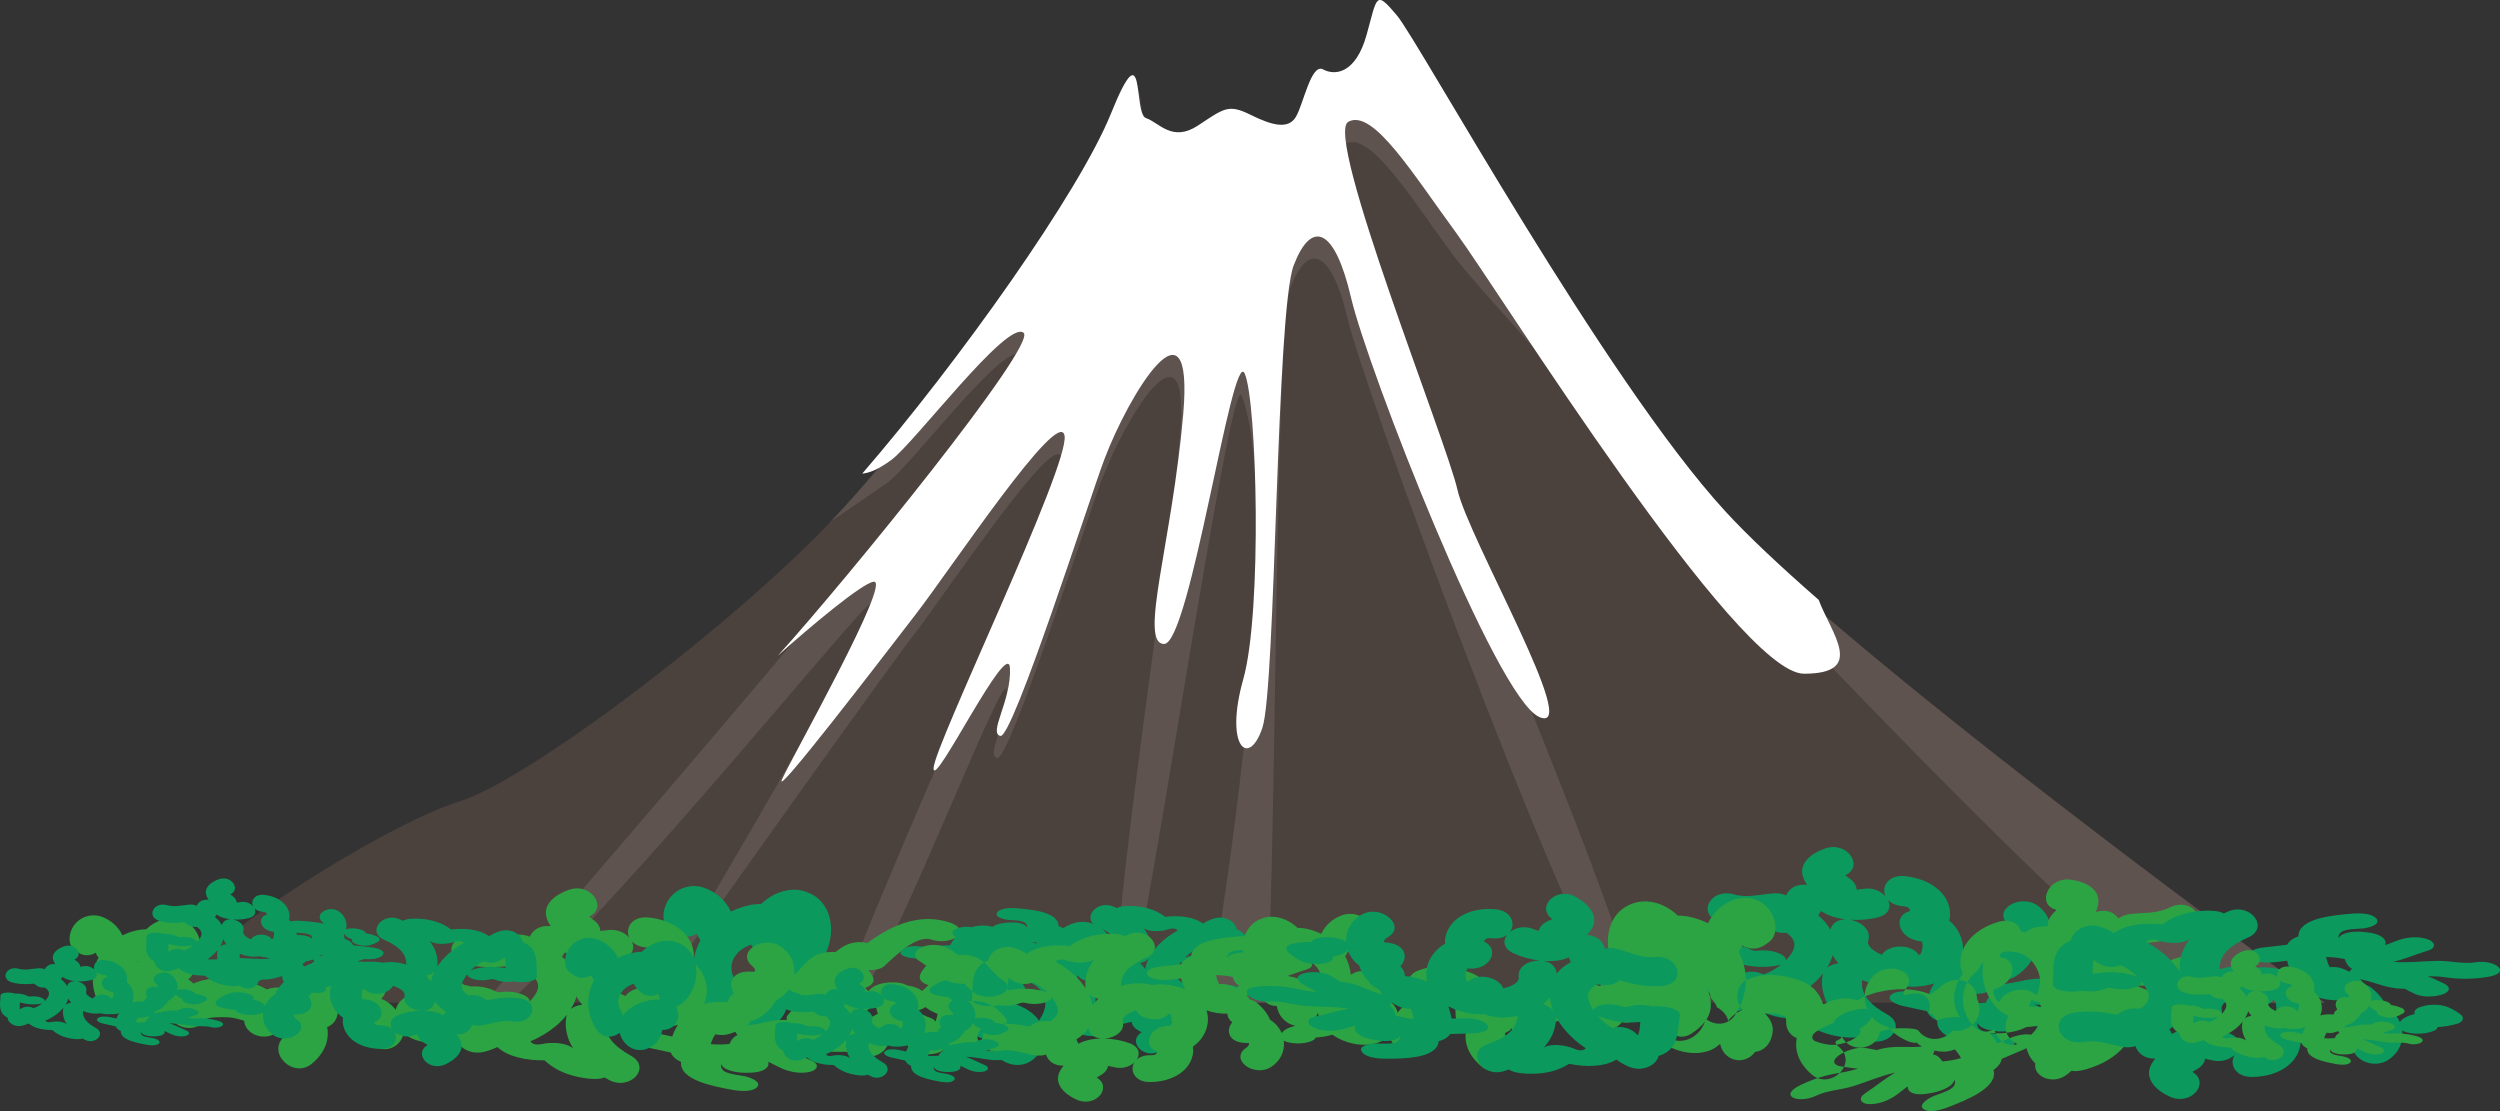 <svg height="58.195" width="130.953" xmlns="http://www.w3.org/2000/svg"><rect width="100%" height="100%" fill="#333333" stroke="none"/><path d="M6.314 52.52c1.469.225 3.281-.674 4.637-2.469 1.359-1.795 9.504-6.955 13.125-8.076 3.621-1.123 14.594-9.424 19.799-15.033s12.672-15.93 14.48-20.416c1.811-4.488 1.131 0 1.811.225.68.223 1.342 1.264 2.686.377 1.344-.889 1.568-1.111 2.688-.557 1.121.557 1.959.777 2.354.111.391-.666.783-2.775 1.4-2.443.615.334 1.68.223 2.24-1.777.559-1.998.447-2.332 1.566-.998 1.119 1.332 10.697 18.768 16.914 25.543 6.215 6.775 26.656 21.848 31.752 25.514h-115.452z" fill="#4B413D"/><path d="M94.871 31.612c-2.609-1.984-4.398-3.379-4.67-3.676-6.318-6.885-16.053-24.609-17.191-25.963-1.139-1.355-1.025-1.016-1.594 1.016-.57 2.031-1.65 2.145-2.277 1.807-.627-.34-1.023 1.807-1.424 2.482-.398.678-1.252.453-2.391-.111s-1.365-.34-2.732.564c-1.365.902-2.039-.156-2.729-.385-.549-.18-.23-3.072-.994-1.99-.145.297-.312.67-.514 1.17-1.809 4.486-9.275 14.807-14.48 20.416l-.385.398c1.436-.971 2.752-1.883 3.031-2.086 1.213-.889 6.074-7.369 6.932-6.662.652.541-20.602 25.373-28.076 33.928h1.271c6.586-6.012 18.441-20.818 18.943-20.889.857-.121-8.543 15.865-11.605 20.889h.082c3.115-4.439 12.246-17.252 13.738-19.189 1.859-2.408 7.504-10.91 7.789-9.352.252 1.379-10.006 23.426-11.584 28.541h.904c2.557-3.99 7.762-17.807 7.822-16.354.072 1.699-1.143 3.4-.5 3.541.643.143 4.666-12.416 5.43-14.453 1.277-3.406 4.717-9.07 4.145-2.41-.504 5.881-3.596 25.227-3.375 29.676h.625c1.387-5.434 5.387-33.078 5.967-31.801.635 1.4 2.102 8.719-1.752 31.801h2.996c.623-4.188.434-35.148 1.326-37.469.93-2.41 2.146-1.984 3.004 1.699.783 3.367 10.633 30.369 14.074 35.77h1.045c-.766-4.484-9.053-23.502-9.547-25.707-.57-2.551-7.002-18.564-5.717-19.273 1.287-.709 3.357 2.693 5.645 5.811 2.129 2.902 31.461 34.791 38.316 39.17h7.346c-4.132-2.974-18.347-13.442-26.894-20.909z" fill="#5E534F"/><path d="M53.617 17.432c.74.611-9.23 12.891-12.875 16.916 1.689-1.518 4.402-3.789 5.016-3.877 1-.143-4.289 9.211-4.789 10.344-.5 1.135 5.146-6.234 7.004-8.645 1.857-2.408 7.504-10.91 7.789-9.352s-6.862 16.298-6.862 17.431c0 1.135 3.932-6.943 4.004-5.242.07 1.699-1.145 3.4-.502 3.541.645.143 4.666-12.416 5.432-14.453 1.277-3.406 4.717-9.07 4.145-2.41s-2.357 12.045-1 12.045c1.355 0 3.572-15.588 4.217-14.17.643 1.418.928 12.471-.072 16.014s.285 4.676 1 2.551c.715-2.127.715-21.824 1.643-24.232.93-2.41 2.146-1.984 3.002 1.699.859 3.686 7.576 20.975 9.863 21.967 2.285.99-3.717-9.354-4.289-11.904s-7.003-18.567-5.718-19.276c1.287-.709 3.357 2.693 5.645 5.811s14.723 23.1 18.223 23.1c3.264 0 1.439-2.092.77-3.869-2.01-1.756-3.709-3.35-4.896-4.645-6.32-6.885-16.053-24.609-17.191-25.963-1.141-1.355-1.027-1.016-1.594 1.016-.57 2.031-1.65 2.145-2.277 1.807-.627-.34-1.025 1.807-1.424 2.482-.398.678-1.252.453-2.391-.111s-1.367-.34-2.732.564c-1.365.902-2.041-.156-2.73-.385-.689-.227 0-4.789-1.84-.227-1.652 4.094-7.93 12.953-13.025 18.85.4-.035.879-.244 1.523-.715 1.214-.888 6.076-7.369 6.931-6.662z" fill="#fff"/><path d="M8.348 51.356c-.07-.186-.195-.34-.35-.439-.166-.387-.621-.643-1.115-.545-.338.066-.553.295-.664.611-.084.236-.01.445.053.66-.09.16-.135.346-.129.527.008.361.277.631.564.812.373.238.73-.035.809-.371.189.111.434.111.625-.109.273-.31.365-.753.207-1.146zm15.328-.125l-.1-.023c-.178-.174-.398-.316-.652-.424-.51-.215-1.115.229-1.248.709l-.035.203c-.15.139-.26.307-.326.49-.283.154-.521.393-.586.713-.146-.191-.328-.359-.545-.482l-.213-.096.143-.188c.26-.441.137-1.158-.363-1.391-.885-.404-1.838-.275-2.734.021-.686.225-1.092.684-1.266 1.275-.564-.305-1.211-.416-1.773-.213-.361-.207-.764-.355-1.111-.438-.902-.211-1.904-.227-2.738.131l-.062-.061c-.105-.09-.217-.16-.324-.219-.195-.227-.459-.385-.771-.457-.539-.123-1.098.158-1.25.709l-.029.252c-.121.23-.164.502-.096.789.123.523.635.881 1.156.896l.234-.02c.377.49 1.281.668 1.777.004.111-.15.922-.143 1.25-.119.23.016.457.084.676.145l.098.029c.062.842 1.398 1.18 1.916.373l.084-.148c-.006.297.629.15.127.578-.998.852.445 2.279 1.436 1.436.705-.6.902-1.279.787-1.906.328-.133.574-.432.555-.9l.016-.217.092-.037c.141-.041.293-.1.43-.117l.416-.021.082-.012.07.025-.082.08c-.191.227-.324.479-.324.783-.002.137.033.254.059.383l-.025-.184c.061.486.395.885.893.938.24.34.668.52 1.094.402.385-.105.67-.441.734-.82l.236.184c.562.371 1.312.357 1.934.168.66-.201 1.273-.621 1.516-1.287.303-.852-.387-1.67-1.158-1.936z" fill="#2DA444"/><path d="M42.098 46.672c-.783-.217-1.645.113-2.225.678-.531-.004-1.078.16-1.545.381l-.043.021c-.252-.566-.76-1.014-1.354-1.234-.938-.35-1.951.205-2.15 1.189-.068.33-.025.748.26.98.256.211.518.389.863.389.17 0 .42-.055.564-.146l.029-.021c.045.123.109.234.195.332-.539.988-.539 2.209.172 3.303.395.605 1.111.561 1.547.211.164.73.863 1.311 1.662 1.119.67-.158 1.092-.701 1.186-1.311.467.021.906-.254 1.037-.732.076-.277.018-.578-.133-.818.092-.029.188-.072.283-.135 1.425-.95 1.587-3.669-.348-4.206zm-3.453 4.914l-.037-.061c-.383-.592-.43-1.137.082-1.662.146-.15.385-.275.578-.354l.084-.025c.096.182.229.359.41.525.346.316.836.379 1.223.15.025.131.072.256.133.369-.888-.029-1.975.336-2.473 1.058z" fill="#0B995D"/><path d="M45.727 49.504c-.418-.213-.994-.203-1.41 0-.203.098-.385.23-.555.371-.361-.035-.764.041-.984.143-.582.264-.836.84-1.352 1.164-.334.209-.393.521 0 .719.383.197 1.031.238 1.408 0 .215-.133.396-.322.578-.514.352.006.717-.064.869-.139l1.445-1.025c.37-.18.356-.537.001-.719zm-1.272 3.934c-.016-.285-.104-.57-.324-.77-.408-.371-1.006-.434-1.533-.355-.582.086-.977.428-1.336.865-.289.354.514.6.697.627.156.021.322.025.486.008-.059.395.074.682.426.887.816.479 2.066.158 2.684-.523.453-.499-.418-.792-1.1-.739zm5.352-5.096c-1.988-.684-3.805.49-5.234 1.768-.676.604 1.244.938 1.723.514.553-.498 1.689-1.684 2.506-1.404.404.139 1.027.111 1.363-.182.353-.309-.071-.598-.358-.696zm.404 3.916c.504-.436 1.242-1.078.955-1.676-.57-1.188-2.533-.531-2.957.451-.119.275.098.471.428.57l-.42.381c-.094.088-.203.262-.102.393.219.281.459.49.789.639l.213.1-.102.389c-.061-.066-.131-.123-.217-.164l-.264-.098-.439-.207-.154-.086-.047-.109c-.033-.166-.043-.338-.061-.506-.008-.105-.051-.189-.111-.256.033-.074.035-.158-.016-.252-.211-.395-.855-.389-1.227-.355-.557.051-1.064.271-1.15.863-.039.258.32.398.57.459.08.4.238.699.699.922l.42.191.227.104.07.029c.068.1.061.238.07.352.025.25.178.426.363.578.357.293.938.309 1.363.182.283-.084.719-.4.355-.695-.096-.08-.131-.223-.162-.371.516.234 1.473.162 1.617-.262.135-.395.305-.859-.035-1.199-.222-.226-.47-.244-.675-.367zm-22.467.205c.006-.107-.082-.229-.258-.316-.391-.197-.904-.242-1.346-.17l-.143-.037-.07-.023-.084-.043c-.33-.158-.762-.232-1.154-.199-.615-.195-1.574-.156-1.574.215 0 .773-.334 1.746.666 2.314l.066.035c.012.496.691 1.059 1.514.855.26-.064.484-.148.691-.248.561.514 1.523.709 2.471.695.51.48 1.188.789 2.035.922.311.049.799.105 1.111-.025l.201.115c1.111.625 2.293-.629 1.184-1.25-.826-.463-1.428-1.018-1.316-1.805l.068.029c.584.242 1.207.312 1.734.211.107.035.227.062.35.078.535.074 1.115.02 1.623-.141-.125.199-.229.41-.301.621l-.674-.146c-.377-.076-1.061-.127-1.307.152-.25.285.414.512.678.564l1.227.266c.088.215.285.377.539.494-.09.945 1.678 1.277 2.682 1.461.381.07 1.059.133 1.307-.152.248-.283-.414-.516-.678-.564-.615-.113-1.299-.141-1.209-.641l.023.057c.186.322.867.406 1.252.406.43 0 .979-.023 1.176-.35.027-.049.029-.129.021-.225.232.105.461.244.748.367.445.188 1 .275 1.475.145.367-.1.451-.398.055-.564-.613-.26-1.18-.57-1.779-.779.764.014 1.537.193 2.291.279.727.082 1.332-.051 2.041.131.969.246 1.975-.375.629-.719-.73-.186-1.402-.26-2.158-.227-.305.014-.619-.004-.93-.033.279-.076.549-.184.855-.285.371-.125.441-.373.055-.566-.393-.197-1.049-.287-1.471-.146-.197.068-.385.143-.572.227-.158-.02-.33-.027-.459-.025-.682.014-1.254.234-1.908.289.094-.076.17-.158.219-.244.156-.021.316-.076.465-.18.35-.236.672-.549.844-.896.334-.158.592-.41.758-.707.127.234.436.395.734.496-.072.121-.002.266.23.383.402.203 1.039.279 1.471.146.256-.078.475-.182.688-.311.246-.148.172-.381-.115-.5-.324-.135-.648-.225-1.002-.281h-.004l-.018-.051c-.039-.131-.316-.24-.453-.285-.254-.084-.531-.123-.799-.121-.178.002-.402.023-.566.09.127-.549-.031-1.158-.57-1.596-.939-.762-2.529.195-1.582.963.113.094.156.203.133.285l-.002.008c-.141-.018-.285-.023-.434-.016-.805.041-.984.676-.664 1.131l-.01.006c-.203.139-.303.305-.326.473-.416-.055-.857-.027-1.24.076.328-.734.092-1.631-.578-2.193.029-.105.045-.213.045-.312.004-1.061-.984-1.877-2.363-2.016-.887-.09-1.256.564-1.016 1.059-.266-.305-.752-.51-1.303-.365.283-.076-.109.008-.199.014l-.016.002c-.006-.225-.145-.447-.434-.635l-.162-.119c1.006-.463.119-1.803-1.041-1.41-.736.25-1.365.756-1.188 1.434.043.172.127.33.23.479l-.027-.006c-.561-.055-.918.203-1.074.555-.188-.084-.414-.127-.676-.105-.678.053-1.375.25-2.051.057-1.279-.367-1.984 1.092-.703 1.457.82.236 1.549.199 2.32.131.262.279.646.459 1.146.426l.041.033c.607.467.35.928-.078 1.391l-.007.005zm-.9.641l-.285.102c-.461-.25-1.027-.164-1.41.137l-.004-.006c-.051-.238-.023-.482.004-.729.74.215 1.535.275 2.283.105l.053-.018c-.192.153-.409.286-.641.409zm10.619 1.078c.201.035.402.045.566.016.137-.025.318-.08.504-.156.002.055.035.115.111.176l-.039.016c-.215.1-.316.273-.393.451-.326.029-.641.039-.982.01.049-.179.133-.349.233-.513zm-4.885-3.971c.584-.154.691-.557.514-.906.154.164.395.289.732.324.268.025.365.047.424.238l.004.016c-.838.209-.672 1.162.105 1.475.176.072.344.107.504.119l.018.051c.059.201.008.404-.074.59l-.1.074c-.322-.568-1.535-.617-1.941-.018l-.158-.07c-.275-.135-.641-.404-.551-.676.184-.555-.381-.994-.959-1.088.511.037 1.037-.011 1.482-.129zm-2.99-.326c.141.1.303.184.48.25.258.096.543.154.834.188-.361-.006-.695.137-.812.49l-.016.053c-.135-.26-.342-.512-.637-.744l.151-.237zm.908 2.744c-.229.023-.443.1-.598.23.133-.215.234-.436.299-.664.078.153.18.296.299.434zm-1.404 1.135c.227-.186.43-.393.602-.613l-.033.127c-.092.594.055 1.146.367 1.648-.365-.328-1.166-.342-1.625-.242-.334.072-.516.01-.621-.139.509-.207.972-.502 1.31-.781zm-19.694-5.613c-.613-.172-1.287.088-1.742.529-.416-.002-.844.127-1.211.299l-.031.018c-.201-.445-.598-.795-1.062-.969-.736-.273-1.531.162-1.686.934-.053.26-.02.586.203.77.199.164.406.305.678.305.131 0 .328-.043.441-.117l.025-.016c.033.096.084.184.15.26-.422.775-.424 1.732.135 2.59.309.475.871.438 1.211.164.131.572.678 1.027 1.305.877.525-.125.855-.549.928-1.027.365.016.711-.199.814-.574.059-.217.012-.453-.107-.641l.225-.105c1.115-.746 1.242-2.877-.276-3.297zm-2.705 3.851l-.027-.049c-.303-.463-.338-.891.064-1.303.113-.119.299-.217.453-.277l.066-.02c.072.143.176.281.318.412.271.248.654.297.961.117.018.104.053.201.104.291-.696-.024-1.55.261-1.939.829z" fill="#2DA444"/><path d="M35.352 49.331c-.613-.172-1.289.088-1.742.529-.416-.002-.846.127-1.211.299l-.033.018c-.199-.445-.598-.795-1.061-.969-.736-.273-1.531.162-1.688.934-.053.26-.018.586.203.77.203.164.408.305.678.305.133 0 .33-.043.443-.117l.023-.016c.033.096.086.184.152.26-.424.775-.424 1.732.133 2.59.311.475.873.438 1.213.164.131.572.678 1.027 1.303.877.525-.125.857-.549.93-1.027.365.016.711-.199.814-.574.059-.217.014-.453-.107-.641l.225-.105c1.115-.747 1.242-2.878-.275-3.297zm-2.706 3.851l-.029-.049c-.301-.463-.338-.891.064-1.303.115-.119.301-.217.455-.277l.064-.02c.074.143.176.281.32.412.271.248.654.297.959.117.018.104.055.201.105.291-.695-.024-1.549.261-1.938.829zm60.901-2.883c.008-.109-.08-.229-.256-.316-.391-.197-.906-.244-1.346-.17l-.143-.037-.072-.023-.082-.045c-.332-.156-.764-.232-1.154-.199-.615-.193-1.576-.154-1.576.215 0 .773-.33 1.748.668 2.316l.064.033c.012.498.693 1.059 1.514.855.262-.064.484-.146.691-.248.562.516 1.523.709 2.473.697.51.479 1.188.789 2.033.922.311.049.801.104 1.113-.025l.199.115c1.111.625 2.295-.629 1.184-1.25-.826-.465-1.426-1.018-1.314-1.807l.068.031c.582.242 1.205.312 1.732.211l.352.078c.535.074 1.115.018 1.621-.141-.125.199-.227.408-.301.621l-.674-.146c-.377-.076-1.061-.129-1.307.152-.25.285.414.512.678.564.41.084.818.176 1.227.266.088.215.285.377.539.494-.088.943 1.68 1.275 2.684 1.461.379.07 1.057.131 1.307-.154.248-.281-.414-.516-.678-.564-.617-.113-1.299-.139-1.211-.641l.025.057c.186.324.867.408 1.252.408.428-.002.977-.025 1.174-.35.029-.049.031-.129.023-.225.23.104.459.244.75.365.443.188.998.277 1.471.146.367-.102.453-.398.057-.566-.615-.258-1.178-.568-1.779-.777.762.014 1.537.193 2.289.279.727.082 1.332-.051 2.041.131.969.246 1.977-.375.631-.719-.732-.186-1.404-.26-2.16-.227-.305.014-.617-.004-.93-.035.281-.074.549-.182.855-.285.371-.123.439-.371.055-.564-.391-.199-1.049-.287-1.469-.146-.199.066-.385.143-.572.225-.16-.018-.33-.025-.459-.023-.68.012-1.254.232-1.91.289.094-.076.172-.16.219-.246.158-.02.316-.076.467-.178.348-.236.67-.549.842-.896.334-.158.594-.412.76-.709.127.234.436.395.734.498-.072.121-.004.266.23.383.402.203 1.037.279 1.471.146.254-.078.475-.182.686-.311.248-.148.174-.383-.113-.502-.324-.133-.65-.223-1.004-.279h-.002l-.018-.051c-.039-.133-.318-.24-.455-.287-.252-.084-.529-.121-.799-.119-.176 0-.402.023-.564.09.125-.549-.031-1.16-.572-1.596-.939-.764-2.527.195-1.58.963.113.094.156.203.133.285l-.004.008c-.141-.018-.285-.023-.432-.018-.807.041-.984.676-.666 1.133l-.008.006c-.203.139-.305.305-.328.473-.416-.055-.857-.027-1.238.076.326-.736.092-1.631-.578-2.193.027-.107.045-.213.045-.314.006-1.059-.984-1.875-2.367-2.016-.883-.088-1.252.566-1.014 1.061-.266-.305-.752-.512-1.303-.367.285-.074-.107.008-.197.016h-.018c-.004-.223-.143-.445-.434-.635l-.162-.119c1.006-.463.119-1.803-1.041-1.408-.734.25-1.365.754-1.188 1.434.047.172.127.328.232.477l-.029-.004c-.561-.055-.918.201-1.072.555-.186-.084-.416-.127-.676-.107-.68.055-1.375.25-2.051.057-1.281-.365-1.984 1.094-.705 1.459.822.236 1.551.199 2.322.129.26.281.645.459 1.145.428l.041.033c.609.467.35.928-.076 1.391l-.01.006zm-.899.639l-.287.104c-.461-.25-1.027-.164-1.41.135l-.004-.006c-.051-.236-.023-.482.008-.727.738.215 1.533.275 2.279.104l.055-.018c-.193.154-.41.287-.641.408zm10.618 1.08c.201.035.402.045.566.016.137-.025.32-.08.506-.156.004.055.035.113.109.176l-.039.016c-.215.098-.316.273-.393.451-.326.029-.639.039-.982.01.049-.179.133-.349.233-.513zm-4.885-3.971c.586-.154.693-.557.516-.908.152.166.395.291.73.324.27.027.367.047.426.238l.004.018c-.84.207-.672 1.16.104 1.475.178.072.346.107.506.119l.016.051c.061.199.01.404-.072.59l-.102.072c-.32-.568-1.533-.615-1.939-.016l-.158-.072c-.277-.133-.643-.404-.551-.674.182-.555-.381-.994-.959-1.088.51.035 1.036-.011 1.479-.129zm-2.99-.326c.141.098.303.182.482.248.256.096.543.156.834.189-.363-.008-.697.135-.814.488l-.014.055c-.137-.262-.344-.512-.639-.746l.151-.234zm.908 2.744c-.229.023-.441.098-.598.229.133-.213.236-.436.301-.662.078.15.178.295.297.433zm-1.403 1.135c.227-.186.428-.395.602-.615l-.035.129c-.09.592.055 1.146.367 1.648-.365-.328-1.166-.342-1.623-.242-.334.072-.518.01-.623-.141.512-.205.975-.502 1.312-.779zm-84.593-2.236c.006-.061-.045-.129-.145-.178-.221-.111-.512-.139-.762-.096l-.08-.021-.041-.014-.047-.025c-.188-.088-.432-.131-.652-.113-.348-.109-.893-.088-.893.123 0 .438-.188.988.379 1.311l.035.018c.006.281.393.6.857.484.146-.035.273-.084.391-.141.318.291.861.402 1.398.395.289.271.672.447 1.152.521.174.027.451.061.629-.014l.111.064c.631.354 1.301-.355.672-.707-.469-.262-.811-.576-.744-1.021l.037.018c.33.137.684.176.98.119l.199.045c.303.041.633.01.918-.08-.07.111-.129.23-.17.352l-.381-.084c-.215-.043-.6-.072-.74.086-.141.162.236.291.385.32l.691.15c.051.121.164.213.307.279-.051.535.951.723 1.518.826.215.041.6.076.74-.086.141-.16-.234-.291-.383-.32-.35-.062-.736-.078-.686-.361l.014.031c.105.184.49.23.707.23.244 0 .555-.014.664-.197l.016-.127.424.207c.25.105.564.156.832.082.209-.057.256-.225.031-.32-.35-.146-.666-.322-1.006-.439.432.008.869.109 1.295.158.412.047.754-.029 1.156.072.547.141 1.117-.211.355-.406-.414-.104-.793-.146-1.221-.127-.174.008-.35-.002-.527-.02l.484-.162c.211-.07.25-.211.031-.32-.221-.111-.594-.162-.832-.082l-.324.127-.26-.014c-.383.008-.709.133-1.08.164l.125-.139c.088-.012.178-.043.264-.102.197-.133.379-.311.477-.508.189-.09.336-.232.428-.4.072.133.248.225.416.281-.039.07 0 .15.131.217.229.115.586.158.832.084.145-.045.27-.104.389-.176.141-.084.1-.217-.064-.283-.184-.076-.367-.127-.57-.158v-.002l-.01-.027c-.021-.076-.178-.137-.256-.162-.143-.049-.301-.07-.451-.068-.102 0-.229.014-.32.051.07-.311-.018-.656-.324-.902-.531-.432-1.43.109-.895.545.064.053.088.115.074.16v.006l-.244-.01c-.459.023-.559.383-.377.641l-.006.002c-.115.08-.174.172-.186.268-.234-.031-.484-.016-.701.043.186-.416.053-.922-.326-1.24l.025-.178c.004-.6-.557-1.061-1.338-1.141-.502-.051-.711.32-.574.6-.15-.172-.426-.289-.738-.207l-.111.008-.01.002c-.002-.127-.082-.254-.244-.359l-.092-.068c.568-.262.066-1.02-.59-.797-.416.141-.773.428-.672.811.025.098.072.188.131.271l-.016-.004c-.316-.031-.52.115-.607.314-.107-.049-.234-.072-.383-.061-.383.031-.777.141-1.16.031-.725-.207-1.123.619-.4.826.467.133.879.113 1.314.072.148.16.365.26.648.242l.023.02c.344.264.199.525-.043.787l-.003.003zm-.508.363l-.162.059c-.262-.143-.582-.094-.799.076l-.002-.004c-.029-.135-.014-.273.002-.412.42.121.871.156 1.293.061l.031-.012c-.109.088-.232.162-.363.232zm6.008.609c.113.021.229.025.32.01l.287-.088.061.1-.021.008c-.121.057-.182.154-.221.256-.186.016-.363.021-.557.006.027-.102.074-.198.131-.292zm-2.764-2.246c.33-.088.391-.314.291-.514.086.094.223.164.414.184.15.016.205.027.238.135l.002.01c-.473.117-.379.656.061.834.102.041.195.061.287.066l.008.029c.035.113.006.229-.041.334l-.057.041c-.182-.32-.869-.348-1.098-.008l-.09-.041c-.156-.076-.363-.229-.312-.381.104-.314-.215-.562-.543-.617.291.022.586-.005.84-.072zm-1.693-.185c.08.057.17.104.271.143.146.053.309.088.475.105-.207-.004-.395.078-.461.277l-.008.031c-.078-.148-.193-.291-.361-.422l.084-.134zm.515 1.553c-.131.014-.25.057-.34.131.076-.121.135-.246.17-.375l.17.244zm-.797.642c.131-.105.244-.223.342-.348l-.02.072c-.053.336.031.65.209.934-.209-.186-.66-.193-.92-.137-.189.041-.291.006-.352-.08.29-.115.552-.283.741-.441zm13.411.926c.004.086.082.172.225.227.322.125.727.121 1.064.029l.113.018.057.012.068.029c.27.096.613.121.916.066.496.104 1.24 0 1.211-.289-.059-.604.123-1.389-.699-1.756l-.053-.021c-.047-.387-.621-.771-1.246-.549-.199.07-.367.152-.52.246-.48-.357-1.246-.436-1.982-.352-.434-.334-.986-.523-1.658-.561-.246-.016-.631-.021-.867.105l-.162-.076c-.916-.4-1.742.668-.828 1.068.682.297 1.193.684 1.166 1.307l-.055-.02c-.475-.145-.967-.15-1.369-.031l-.279-.033c-.422-.016-.871.072-1.254.236.082-.166.145-.338.188-.508l.535.062c.301.029.838.018 1.008-.221.174-.242-.363-.367-.572-.389l-.977-.111c-.086-.162-.254-.273-.459-.344-.004-.744-1.408-.865-2.205-.932-.301-.025-.836-.021-1.008.221-.17.238.363.369.572.387.49.041 1.023.01.992.406l-.021-.041c-.17-.238-.709-.252-1.01-.221-.332.033-.76.094-.887.363l-.002.176-.613-.227c-.361-.113-.799-.139-1.158 0-.279.105-.322.346 0 .445.5.154.961.354 1.449.469-.598.049-1.215-.031-1.809-.041-.574-.008-1.033.143-1.602.057-.775-.117-1.514.445-.436.609.584.088 1.115.094 1.701.01.236-.035.48-.045.729-.045-.213.08-.414.184-.646.287-.279.127-.314.326 0 .447.322.123.84.143 1.158 0l.43-.221.359-.018c.525-.061.959-.277 1.467-.373-.066.068-.121.139-.152.209-.121.027-.24.084-.35.176-.254.211-.479.48-.588.764-.25.15-.43.367-.535.611-.119-.174-.369-.275-.613-.332.047-.1-.018-.207-.207-.281-.33-.125-.832-.137-1.16 0-.191.082-.355.18-.51.297-.182.133-.109.311.125.381.264.08.525.125.807.141h.002l.018.039c.039.1.266.162.375.188.203.047.424.055.631.031.139-.014.314-.049.434-.113-.053.439.117.902.57 1.201.795.521 1.959-.35 1.16-.873-.098-.064-.137-.146-.127-.213l.002-.006.338-.021c.627-.094.717-.604.432-.934l.008-.006c.148-.123.213-.26.219-.393.328.01.67-.045.959-.156-.195.6.055 1.279.621 1.666l-.012.248c.078.828.914 1.387 2 1.389.697.002.936-.537.711-.904.23.217.627.34 1.045.184l.154-.025.012-.002c.021.174.146.336.387.461l.137.08c-.75.439.047 1.416.92 1.02.555-.252 1.008-.695.814-1.211-.049-.131-.123-.246-.217-.354h.023c.439 0 .699-.229.793-.514.152.051.334.066.535.029.525-.094 1.053-.301 1.596-.203 1.027.188 1.463-1.004.436-1.191-.658-.119-1.223-.035-1.818.08-.229-.199-.539-.309-.928-.244l-.035-.023c-.51-.318-.344-.697-.047-1.09l.004-.008zm.652-.568l.215-.102c.379.158.814.049 1.09-.215l.004.004c.057.182.055.375.051.568-.592-.109-1.219-.096-1.787.094l-.041.02c.138-.135.298-.256.468-.369zm-8.365-.02c-.16-.014-.316-.004-.443.031-.105.029-.242.086-.381.16l-.1-.129.027-.014c.162-.094.229-.238.271-.383.254-.049.498-.08.768-.084-.023.144-.078.282-.142.419zm4.119 2.719c-.445.164-.5.488-.332.746-.133-.117-.332-.195-.598-.195-.209 0-.287-.008-.348-.152l-.006-.014c.641-.227.434-.957-.193-1.141-.145-.043-.279-.059-.406-.055l-.014-.039c-.064-.15-.039-.314.012-.465l.072-.064c.293.418 1.244.361 1.514-.139l.129.045c.227.082.531.266.482.482-.1.447.371.746.832.773-.402.015-.808.093-1.144.218zm2.355.023c-.115-.066-.252-.119-.395-.158-.209-.055-.436-.078-.664-.082.283-.021.533-.16.596-.443l.008-.045c.125.193.307.375.555.533l-.1.195zm-.92-2.07c.176-.035.338-.111.447-.225-.086.176-.148.357-.182.539-.071-.111-.163-.215-.265-.314zm1.006-.994c-.162.162-.305.34-.422.525l.018-.102c.025-.469-.133-.891-.414-1.258.311.229.936.178 1.285.064.254-.084.402-.049.496.061-.383.2-.721.468-.963.71zm38.555.248c.002.084.08.172.223.227.322.123.727.119 1.064.027l.113.018.057.014.07.027c.27.098.611.123.914.066.496.104 1.24 0 1.213-.289-.059-.604.123-1.389-.699-1.754l-.053-.021c-.049-.387-.623-.771-1.248-.551-.197.07-.365.154-.52.248-.479-.357-1.244-.436-1.98-.352-.436-.336-.988-.525-1.658-.562-.246-.014-.633-.02-.867.105l-.162-.074c-.918-.4-1.744.668-.828 1.066.68.299 1.191.684 1.166 1.307l-.055-.018c-.475-.145-.967-.15-1.369-.031l-.279-.033c-.422-.016-.871.07-1.254.234.082-.164.145-.336.188-.508l.535.062c.301.031.836.018 1.008-.221.172-.24-.363-.365-.572-.387l-.977-.113c-.088-.16-.252-.271-.459-.344-.004-.742-1.408-.865-2.205-.932-.303-.025-.836-.021-1.01.221-.17.24.363.371.574.389.49.041 1.023.008.992.406l-.023-.043c-.17-.238-.707-.25-1.008-.221-.334.033-.76.094-.889.363v.178l-.613-.229c-.361-.111-.799-.139-1.158 0-.279.107-.322.346 0 .445.5.154.961.354 1.449.471-.598.047-1.215-.033-1.809-.041-.574-.008-1.035.143-1.602.057-.775-.117-1.514.443-.438.607.586.088 1.115.096 1.703.01.236-.033.48-.045.729-.045-.215.08-.416.186-.646.289-.281.125-.316.324 0 .445.32.123.84.143 1.158 0l.43-.221.359-.016c.527-.062.959-.279 1.467-.373-.068.066-.123.137-.152.207-.121.029-.24.084-.35.176-.254.213-.48.48-.59.766-.248.148-.428.365-.535.609-.117-.172-.367-.273-.611-.33.047-.1-.018-.207-.209-.281-.33-.127-.83-.137-1.158 0-.193.08-.357.178-.512.295-.18.135-.107.312.127.383.264.078.523.123.807.141l.02.037c.037.1.266.164.377.189.201.045.422.053.629.031.139-.016.314-.049.434-.113-.055.438.117.9.57 1.199.793.523 1.957-.348 1.16-.873-.098-.064-.139-.146-.125-.211v-.008l.338-.02c.625-.096.717-.604.432-.936l.006-.004c.148-.125.215-.262.221-.395.328.01.67-.045.959-.154-.197.598.055 1.277.621 1.666l-.012.246c.078.828.914 1.389 2 1.391.699 0 .936-.539.711-.904.229.215.625.34 1.045.184l.152-.025.012-.004c.023.174.148.338.389.463l.137.08c-.75.438.045 1.414.92 1.018.555-.25 1.006-.693.814-1.209-.049-.131-.123-.248-.217-.355l.023.002c.439 0 .699-.229.793-.516.152.051.334.066.533.031.527-.094 1.053-.301 1.598-.203 1.027.188 1.463-1.006.436-1.191-.658-.121-1.223-.035-1.82.078-.225-.199-.537-.309-.926-.244l-.035-.023c-.51-.316-.344-.697-.047-1.09l.004-.006zm.652-.569l.215-.104c.379.16.812.051 1.09-.215l.004.006c.057.18.055.373.051.566-.594-.109-1.219-.096-1.789.096l-.039.018c.138-.134.296-.253.468-.367zm-8.365-.021c-.16-.012-.316-.004-.445.031-.104.031-.24.088-.379.162l-.1-.129.027-.016c.162-.094.229-.238.271-.381.254-.049.496-.08.768-.084-.025.143-.077.282-.142.417zm4.117 2.719c-.443.166-.5.488-.332.748-.133-.117-.328-.195-.596-.195-.211-.002-.289-.01-.35-.154l-.006-.012c.641-.229.434-.957-.191-1.143-.145-.043-.279-.057-.406-.053l-.016-.039c-.062-.152-.037-.314.012-.467l.072-.064c.295.42 1.246.361 1.516-.137l.129.043c.225.082.531.266.482.484-.1.445.373.744.83.773-.4.013-.804.091-1.144.216zm2.358.023c-.117-.066-.252-.119-.395-.156-.211-.055-.436-.08-.664-.084.281-.021.531-.158.596-.443l.008-.043c.125.193.305.373.555.531l-.1.195zm-.922-2.068c.178-.037.34-.113.449-.227-.086.178-.15.357-.182.541-.072-.113-.164-.217-.267-.314zm1.008-.994c-.162.162-.305.34-.422.525l.016-.104c.025-.469-.131-.889-.412-1.256.311.227.936.176 1.285.062.254-.082.402-.047.496.061-.383.202-.721.467-.963.712z" fill="#0B995D"/><path d="M85.645 51.217c.131-.332.354-.611.631-.793.301-.695 1.119-1.152 2.006-.979.609.119.998.531 1.197 1.1.148.424.018.801-.096 1.186.162.289.24.623.232.949-.016.65-.502 1.133-1.016 1.461-.672.43-1.311-.062-1.453-.666-.342.201-.781.199-1.125-.195-.492-.561-.656-1.358-.376-2.063zm-15.385.158l.1-.023c.176-.174.396-.316.652-.424.51-.215 1.115.229 1.248.709l.035.203c.15.139.258.307.326.49.283.154.521.393.586.713.145-.191.326-.359.543-.482l.215-.096-.145-.188c-.258-.441-.137-1.158.363-1.391.885-.404 1.84-.275 2.736.021.684.225 1.092.684 1.264 1.275.564-.305 1.213-.416 1.775-.213.359-.207.764-.355 1.105-.438.908-.211 1.91-.227 2.744.131l.061-.061c.107-.09.213-.16.326-.219.195-.227.459-.385.771-.457.539-.123 1.098.158 1.248.709l.031.252c.119.23.164.502.096.789-.125.523-.635.881-1.158.896l-.234-.02c-.375.49-1.279.668-1.775.004-.111-.15-.924-.143-1.252-.119-.229.016-.455.084-.674.145l-.1.029c-.066.842-1.398 1.18-1.916.373l-.084-.148c.006.297-.627.15-.125.578.998.852-.445 2.279-1.436 1.436-.705-.6-.904-1.279-.789-1.906-.326-.133-.572-.432-.553-.9l-.016-.217-.094-.037c-.139-.041-.291-.1-.428-.117l-.416-.021-.082-.012-.07.025.078.08c.195.227.328.479.328.783 0 .137-.033.254-.059.383l.025-.184c-.061.486-.396.885-.893.938-.24.34-.668.52-1.094.402-.385-.105-.67-.441-.734-.82l-.236.184c-.562.371-1.314.357-1.936.168-.658-.201-1.273-.621-1.514-1.287-.304-.852.385-1.67 1.157-1.936z" fill="#2DA444"/><path d="M50.621 52.752c.096.064.191.107.285.135-.152.24-.211.543-.135.82.129.477.572.752 1.037.732.092.609.516 1.152 1.186 1.311.801.189 1.498-.391 1.664-1.119.434.35 1.152.395 1.547-.211.711-1.094.709-2.314.172-3.303.084-.098.148-.209.191-.332l.031.02c.145.094.396.148.564.148.348 0 .607-.178.865-.389.283-.232.326-.65.26-.982-.199-.982-1.215-1.537-2.152-1.188-.594.221-1.102.668-1.355 1.234l-.041-.021c-.467-.221-1.012-.385-1.543-.381-.582-.564-1.443-.895-2.229-.678-1.935.538-1.769 3.255-.347 4.204zm1.328-.345c.064-.113.111-.238.133-.369.391.229.881.166 1.227-.15.182-.166.314-.344.406-.527l.084.027c.195.078.434.201.58.352.512.525.467 1.072.082 1.662l-.035.062c-.5-.723-1.588-1.089-2.477-1.057z" fill="#0B995D"/><path d="M48.209 49.649c.418-.213.99-.203 1.408 0 .205.098.385.23.557.371.359-.035.762.041.984.143.58.264.834.84 1.352 1.164.332.209.391.521 0 .719-.385.197-1.031.238-1.41 0-.213-.133-.395-.322-.576-.514-.354.006-.717-.064-.869-.139l-1.445-1.025c-.372-.18-.358-.537-.001-.719zm1.271 3.934c.016-.285.102-.57.322-.77.41-.371 1.006-.434 1.533-.355.582.086.979.428 1.336.865.291.354-.512.6-.695.627-.158.021-.324.025-.486.008.059.395-.074.682-.426.887-.816.479-2.066.158-2.684-.523-.452-.499.417-.792 1.1-.739zm-5.755-1.18c-.506-.436-1.242-1.078-.957-1.676.57-1.188 2.533-.531 2.959.451.119.275-.098.471-.428.57l.42.381c.094.088.201.262.1.393-.219.281-.457.49-.787.639l-.215.1.102.389c.062-.066.131-.123.217-.164l.264-.098.441-.207.152-.086.049-.109c.033-.166.041-.338.059-.506.01-.105.049-.189.113-.256-.033-.074-.035-.158.016-.252.211-.395.854-.389 1.227-.355.557.051 1.064.271 1.15.863.039.258-.324.398-.572.459-.078.4-.236.699-.699.922l-.418.191-.227.104-.072.029c-.068.1-.059.238-.07.352-.023.25-.176.426-.363.578-.355.293-.936.309-1.363.182-.281-.084-.719-.4-.355-.695.098-.08.133-.223.164-.371-.516.234-1.473.162-1.617-.262-.137-.395-.305-.859.035-1.199.22-.227.47-.244.675-.367zm11.363-.172c.338.449.527.881-.055 1.242l-.039.025c-.441-.072-.799.053-1.055.277-.678-.129-1.322-.225-2.072-.088-1.168.211-.672 1.568.496 1.355.619-.111 1.219.123 1.816.23.23.041.436.023.611-.035.105.326.4.586.902.586h.023c-.104.121-.189.254-.248.402-.217.588.299 1.092.93 1.377.996.451 1.9-.658 1.049-1.158l.154-.092c.273-.143.414-.326.441-.525l.014.004c.08.014.422.121.174.029.477.178.928.037 1.189-.211-.256.418.012 1.031.809 1.029 1.236-.002 2.188-.639 2.275-1.58l-.012-.283c.645-.439.932-1.213.707-1.895.328.125.719.188 1.092.176.006.152.082.307.25.449l.008.006c-.324.377-.223.955.49 1.062.127.02.258.027.385.023l.002.008c.014.074-.033.168-.145.24-.906.598.418 1.59 1.318.994.518-.34.713-.867.648-1.365.139.074.338.113.496.129.236.025.488.016.719-.035.125-.029.383-.102.428-.215l.021-.043h.002c.318-.02.615-.07.914-.16.268-.08.352-.281.146-.436-.176-.133-.363-.244-.582-.336-.373-.156-.943-.145-1.318 0-.217.084-.293.207-.24.32-.273.064-.561.18-.693.377-.123-.279-.33-.525-.611-.695-.123-.324-.381-.629-.67-.871-.125-.104-.26-.166-.398-.199-.035-.08-.096-.16-.172-.236.576.107 1.068.354 1.67.424l.406.02c.16.09.318.174.49.25.361.162.953.141 1.318 0 .359-.137.32-.363 0-.508-.262-.117-.492-.236-.734-.328.279 0 .559.014.828.053.67.096 1.271.088 1.938-.012 1.225-.188.385-.826-.496-.693-.646.1-1.17-.072-1.824-.064-.674.012-1.377.102-2.057.047.553-.133 1.08-.357 1.648-.533.365-.113.316-.387 0-.508-.408-.158-.908-.127-1.318 0-.268.082-.482.188-.697.26l-.002-.201c-.146-.307-.631-.375-1.012-.414-.34-.035-.953-.02-1.146.25l-.027.049c-.033-.453.574-.416 1.131-.463.24-.02.846-.168.652-.441-.197-.275-.805-.279-1.148-.25-.906.076-2.506.215-2.51 1.061-.234.08-.424.207-.521.391l-1.111.129c-.238.023-.848.166-.652.439.195.271.805.285 1.146.252l.611-.07c.047.193.119.389.211.576-.434-.186-.945-.285-1.426-.268l-.318.039c-.457-.137-1.02-.129-1.557.035l-.064.02c-.029-.709.551-1.146 1.328-1.486 1.037-.453.102-1.67-.943-1.215l-.186.086c-.268-.143-.705-.137-.986-.121-.764.043-1.391.26-1.887.641-.842-.096-1.711-.008-2.254.4-.176-.107-.367-.201-.592-.281-.713-.254-1.365.186-1.42.625l-.061.025c-.936.416-.729 1.311-.797 1.996-.031.33.816.447 1.381.33.344.062.732.035 1.041-.076l.076-.031.066-.016.131-.02c.383.104.844.109 1.209-.031.164-.062.254-.162.256-.26l.01.01zm-.217-.236l-.047-.021c-.646-.217-1.357-.232-2.033-.107-.006-.221-.01-.439.057-.646l.004-.006c.314.301.811.426 1.242.244l.244.117c.195.128.377.264.533.419zm8.826-.918c.307.004.584.041.871.096.049.164.127.328.309.434l.033.018c-.07.049-.105.1-.111.146-.16-.084-.316-.148-.436-.182-.145-.041-.322-.051-.504-.037-.074-.155-.134-.313-.162-.475zm-5.828 3.324c.521-.031 1.061-.373.947-.881-.057-.248.291-.457.549-.551l.146-.049c.305.568 1.389.633 1.721.156l.084.074c.059.172.084.357.016.529l-.02.045c-.143-.004-.297.012-.461.061-.715.209-.949 1.041-.221 1.299l-.006.016c-.068.164-.156.174-.396.174-.303 0-.529.09-.68.223.189-.295.129-.662-.377-.85-.382-.145-.845-.232-1.302-.246zm-1.492.049c.283-.18.488-.385.633-.605l.006.051c.074.324.359.479.68.504-.262.004-.52.033-.756.096-.164.043-.316.104-.449.178l-.114-.224zm.857-1.776c-.037-.207-.107-.412-.207-.613.127.129.311.215.512.256-.119.113-.223.23-.305.357zm-1.937-2.297c.105-.123.273-.162.564-.068.396.129 1.107.186 1.463-.072-.322.418-.5.896-.473 1.43l.02.117c-.133-.211-.295-.414-.479-.598-.275-.277-.66-.58-1.095-.809zm30.012 1.11c.098.064.189.107.285.135-.152.24-.211.543-.135.82.131.477.572.752 1.039.732.092.609.514 1.152 1.184 1.311.801.189 1.498-.391 1.664-1.119.436.35 1.152.395 1.547-.211.711-1.094.709-2.314.172-3.303.084-.098.15-.209.191-.332l.029.02c.146.094.398.148.566.148.348 0 .607-.178.865-.389.281-.232.326-.65.26-.982-.199-.982-1.213-1.537-2.152-1.188-.594.221-1.1.668-1.355 1.234l-.041-.021c-.467-.221-1.012-.385-1.543-.381-.582-.564-1.443-.895-2.225-.678-1.937.538-1.773 3.255-.351 4.204zm1.328-.346c.064-.113.111-.238.133-.369.391.229.879.166 1.227-.15.182-.166.314-.344.406-.527l.084.027c.195.078.434.201.578.352.516.525.469 1.072.084 1.662l-.035.062c-.501-.723-1.587-1.088-2.477-1.057zm24.967.295c-.506-.373-.848-.777-.338-1.352l.033-.041c.5-.062.842-.311 1.045-.635.771-.076 1.494-.18 2.256-.564 1.186-.602.221-1.902-.967-1.301-.629.318-1.352.258-2.025.332-.26.029-.477.115-.645.232-.217-.316-.619-.502-1.156-.342l-.027.01c.072-.164.123-.334.137-.512.047-.701-.668-1.078-1.438-1.184-1.213-.168-1.83 1.314-.756 1.58l-.139.148c-.246.24-.342.484-.305.705h-.016c-.09.012-.49.006-.199.025-.566-.039-1.006.256-1.209.604.143-.529-.344-1.102-1.195-.848-1.33.398-2.148 1.387-1.943 2.426.02.1.057.201.102.299-.551.68-.609 1.604-.152 2.264-.393-.029-.832.027-1.229.158-.057-.16-.188-.303-.412-.4l-.01-.004c.229-.51-.068-1.098-.867-.986-.146.02-.285.053-.42.098l-.006-.008c-.039-.076-.018-.191.078-.305.785-.932-.957-1.574-1.736-.646-.447.529-.486 1.158-.258 1.674-.174-.035-.4-.014-.574.02-.264.049-.531.139-.76.268-.127.07-.381.23-.393.367l-.01.055h-.002c-.338.123-.639.271-.932.463-.26.172-.289.416-.02.516.23.086.469.146.734.174.451.049 1.061-.146 1.416-.42.209-.16.248-.314.154-.42.275-.158.547-.373.629-.627.217.26.518.459.877.551.236.309.611.555.998.723.166.072.332.096.492.088.062.074.154.141.26.197-.652.07-1.26-.039-1.93.078-.125.021-.293.062-.445.109-.199-.045-.396-.084-.604-.113-.441-.059-1.07.154-1.418.422-.342.262-.227.492.162.545.32.043.605.098.895.119-.305.088-.605.164-.908.209-.748.109-1.395.311-2.078.631-1.256.592-.15 1.01.756.586.66-.312 1.281-.295 1.98-.514.723-.227 1.447-.549 2.193-.707-.549.318-1.043.73-1.6 1.1-.355.238-.217.516.162.547.49.037 1.018-.154 1.418-.422.262-.176.457-.355.666-.502.012.096.029.174.066.217.254.281.799.201 1.219.121.379-.072 1.031-.283 1.152-.637l.014-.059c.182.475-.482.629-1.066.857-.252.098-.855.451-.562.682.301.232.955.045 1.314-.098.951-.369 2.625-1.029 2.359-1.939.225-.162.391-.359.436-.588l1.154-.492c.248-.102.857-.449.559-.682-.295-.23-.955-.051-1.312.096l-.633.271c-.113-.193-.252-.381-.414-.553.529.061 1.109.006 1.621-.168l.328-.143c.537 0 1.137-.188 1.664-.535l.061-.043c.258.754-.227 1.41-.951 2.021-.973.82.426 1.828 1.398 1.004l.174-.15c.332.068.803-.078 1.1-.186.807-.289 1.412-.723 1.822-1.289.934-.166 1.84-.539 2.297-1.15.221.059.457.1.723.113.848.043 1.41-.637 1.326-1.127l.059-.045c.873-.746.365-1.641.217-2.4-.07-.363-1.02-.221-1.586.088-.391.041-.803.197-1.098.412l-.072.061-.066.035-.131.064c-.449.01-.943.152-1.291.42-.158.119-.221.254-.191.359l-.011-.007zm.308.186l.057.008c.764.027 1.533-.184 2.221-.533.074.234.148.471.143.713l-.002.006c-.434-.221-1.006-.199-1.412.135l-.301-.047c-.251-.077-.487-.167-.706-.282zm-9.193 3.804c-.33.094-.639.143-.969.176-.104-.16-.238-.312-.469-.369l-.039-.008c.061-.074.082-.139.074-.193.197.039.385.059.525.057.168 0 .363-.049.553-.121.129.142.245.292.325.458zm5.203-5.433c-.549.201-1.021.738-.738 1.25.143.248-.168.582-.412.766l-.141.1c-.514-.512-1.697-.236-1.902.383l-.113-.053c-.117-.166-.203-.357-.184-.564l.006-.055c.154-.041.312-.107.475-.213.703-.453.688-1.422-.18-1.467l.004-.018c.021-.199.111-.236.373-.314.322-.096.539-.264.656-.455-.107.377.074.752.678.793.456.03.982-.022 1.478-.153zm1.588-.53c-.246.283-.402.57-.486.852l-.025-.051c-.182-.324-.535-.4-.889-.326.277-.086.547-.199.783-.342.16-.1.307-.213.424-.336l.193.203zm-.356 2.182c.105.211.248.41.42.594-.178-.098-.402-.133-.631-.113.09-.159.164-.319.211-.481zm2.819 1.85c-.076.168-.244.264-.588.254-.467-.012-1.25.154-1.547.545.211-.551.25-1.123.049-1.688l-.057-.119c.211.184.449.35.705.49.385.209.897.412 1.438.518zm-9.012-1.846c.131-.332.355-.609.631-.791.301-.695 1.119-1.154 2.008-.98.607.119.996.533 1.195 1.102.148.424.018.801-.096 1.186.162.287.24.621.232.949-.016.65-.5 1.133-1.014 1.459-.674.432-1.314-.061-1.455-.666-.342.201-.779.199-1.125-.195-.491-.56-.655-1.359-.376-2.064zm-15.385.16l.1-.025c.178-.172.398-.316.652-.422.51-.215 1.115.227 1.248.709l.035.203c.15.139.26.307.326.49.281.152.521.393.586.713.146-.193.324-.359.545-.482l.213-.098-.143-.188c-.26-.441-.141-1.158.363-1.389.883-.404 1.838-.277 2.734.02.686.227 1.092.684 1.262 1.277.566-.305 1.215-.416 1.777-.213.361-.209.764-.357 1.109-.438.904-.213 1.906-.227 2.74.129l.061-.059c.107-.09.215-.162.326-.219.195-.227.457-.387.77-.457.541-.123 1.1.158 1.252.709l.029.252c.119.23.164.5.096.787-.125.523-.635.881-1.16.896l-.23-.02c-.377.49-1.281.67-1.777.004-.111-.148-.922-.141-1.25-.117-.23.016-.459.082-.676.143l-.098.029c-.066.842-1.398 1.182-1.916.373l-.084-.146c.006.295-.629.15-.127.578.998.85-.443 2.279-1.436 1.436-.705-.602-.902-1.281-.787-1.908-.328-.133-.574-.432-.555-.898l-.016-.217-.092-.039c-.141-.039-.293-.1-.43-.117l-.416-.02-.082-.014-.07.027.082.078c.191.227.324.479.324.783 0 .139-.033.256-.059.383l.025-.182c-.061.484-.396.883-.893.938-.24.34-.668.52-1.094.402-.385-.105-.67-.441-.734-.82l-.236.184c-.562.369-1.312.355-1.934.166-.66-.201-1.273-.619-1.516-1.287-.305-.85.385-1.67 1.156-1.934zm17.358 1.266c.098.064.191.107.285.135-.154.24-.211.541-.133.818.131.479.57.754 1.037.734.094.607.514 1.15 1.186 1.311.799.189 1.498-.391 1.66-1.121.438.35 1.154.396 1.547-.209.713-1.096.713-2.316.174-3.305.086-.098.15-.209.193-.332l.029.021c.145.094.396.148.566.148.346 0 .607-.178.863-.389.285-.232.328-.65.258-.982-.199-.982-1.211-1.539-2.15-1.189-.594.221-1.102.668-1.354 1.234l-.043-.021c-.465-.219-1.012-.383-1.543-.381-.58-.564-1.445-.895-2.225-.678-1.936.54-1.772 3.256-.35 4.206zm1.33-.346c.062-.115.109-.24.133-.369.389.227.879.166 1.225-.152.182-.166.314-.344.408-.525l.084.025c.195.078.432.203.578.354.514.525.467 1.072.082 1.662l-.035.062c-.499-.725-1.587-1.09-2.475-1.057z" fill="#2DA444"/><path d="M112.193 51.424c.379.502.588.986-.061 1.391l-.045.029c-.494-.082-.895.059-1.182.311-.76-.145-1.482-.252-2.324-.1-1.309.238-.752 1.76.559 1.521.691-.127 1.365.139 2.035.258.256.047.488.027.684-.039.119.365.451.658 1.012.658l.029-.002c-.119.137-.217.285-.277.451-.244.658.334 1.225 1.041 1.545 1.115.506 2.129-.74 1.174-1.301l.174-.102c.305-.16.467-.367.494-.588l.016.002c.09.016.473.137.195.033.533.199 1.041.041 1.334-.234-.287.467.014 1.154.904 1.154 1.389-.004 2.455-.717 2.553-1.773.008-.1.004-.207-.014-.316.723-.494 1.045-1.361.791-2.125.371.141.807.211 1.227.199.004.168.088.344.279.502l.008.006c-.363.422-.248 1.072.549 1.191.146.021.291.031.434.027v.008c.018.084-.035.189-.158.27-1.02.67.467 1.781 1.477 1.115.582-.381.799-.973.727-1.531.156.082.379.127.555.145.268.029.547.018.805-.041.143-.031.432-.111.48-.24l.025-.049h.002c.359-.021.689-.078 1.025-.178.297-.092.393-.316.164-.488-.199-.148-.406-.273-.652-.377-.418-.174-1.059-.162-1.48 0-.242.094-.324.23-.266.359-.309.072-.631.201-.779.422-.137-.312-.371-.588-.686-.779-.137-.363-.428-.705-.752-.977-.137-.115-.289-.188-.445-.223-.041-.09-.107-.18-.193-.266.646.121 1.197.396 1.873.477.127.014.299.023.459.021.176.1.355.193.547.279.404.184 1.068.158 1.477 0 .402-.154.359-.408 0-.568-.293-.133-.553-.266-.822-.367.314 0 .627.014.93.057.748.109 1.424.1 2.17-.012 1.373-.209.432-.926-.555-.777-.725.111-1.312-.082-2.045-.072-.758.012-1.545.115-2.307.053.619-.148 1.209-.402 1.846-.6.412-.127.357-.432 0-.568-.455-.176-1.018-.143-1.477 0-.301.094-.541.209-.781.291.016-.094.021-.176-.002-.225-.164-.344-.709-.422-1.133-.465-.383-.039-1.07-.021-1.287.281l-.029.055c-.039-.508.641-.467 1.268-.52.268-.021.947-.189.73-.494-.223-.309-.9-.312-1.289-.281-1.016.084-2.807.24-2.811 1.189-.264.09-.477.232-.586.438-.414.051-.83.102-1.246.145-.268.025-.951.186-.73.494.217.303.902.32 1.285.281l.686-.08c.049.219.133.438.236.648-.486-.209-1.059-.32-1.6-.301l-.355.043c-.516-.152-1.143-.145-1.746.039l-.07.023c-.033-.795.619-1.287 1.486-1.666 1.166-.51.113-1.873-1.055-1.361l-.211.096c-.299-.162-.789-.154-1.104-.137-.855.049-1.562.291-2.115.717-.943-.105-1.918-.006-2.529.449-.195-.119-.41-.225-.662-.314-.799-.283-1.531.209-1.592.701l-.066.027c-1.051.467-.818 1.469-.893 2.238-.039.369.914.502 1.545.369.387.072.824.039 1.168-.084l.088-.035.074-.018.145-.021c.43.115.947.121 1.355-.037.184-.07.283-.18.285-.289l.007.013zm-.244-.267l-.051-.023c-.725-.242-1.523-.26-2.281-.121-.004-.246-.006-.492.066-.725l.006-.004c.352.336.906.477 1.389.273l.273.131c.219.145.422.297.598.469zm9.897-1.028c.344.004.652.045.977.107.057.184.143.367.344.486l.039.02c-.08.055-.117.109-.125.164-.18-.094-.354-.166-.488-.205-.16-.045-.361-.057-.564-.041-.086-.171-.152-.349-.183-.531zm-6.534 3.727c.584-.037 1.186-.418 1.061-.988-.062-.277.326-.512.615-.617l.164-.055c.346.637 1.557.709 1.93.176l.096.082c.064.193.094.4.016.594l-.023.051c-.158-.006-.33.014-.514.068-.805.234-1.064 1.166-.248 1.457l-.008.016c-.076.184-.176.195-.445.195-.338 0-.592.1-.76.25.213-.332.145-.742-.422-.953-.432-.161-.95-.26-1.462-.276zm-1.675.055c.32-.201.549-.432.711-.678l.008.055c.082.363.4.539.762.566-.293.004-.584.037-.85.105-.182.049-.354.117-.502.201l-.129-.249zm.963-1.991c-.041-.232-.121-.463-.234-.689.145.146.35.242.574.289-.131.125-.247.258-.34.4zm-2.172-2.574c.119-.139.309-.184.633-.078.445.145 1.244.209 1.639-.08-.359.469-.559 1.004-.527 1.604l.021.131c-.15-.236-.33-.465-.537-.672-.309-.309-.741-.651-1.229-.905z" fill="#0B995D"/><path d="M65.947 51.37l.223.105c-.119.188-.164.424-.105.643.102.373.449.59.814.574.072.477.402.902.928 1.027.627.148 1.174-.307 1.305-.879.34.273.902.311 1.211-.164.559-.857.559-1.814.135-2.59.066-.076.119-.164.152-.26l.023.016c.113.074.311.117.443.117.271 0 .475-.141.676-.305.223-.184.256-.51.205-.77-.156-.771-.951-1.207-1.688-.932-.465.172-.861.523-1.061.967l-.033-.018c-.365-.172-.795-.301-1.211-.297-.453-.443-1.131-.701-1.742-.531-1.517.422-1.39 2.552-.275 3.297zm1.041-.272c.051-.09.086-.188.105-.289.305.178.688.129.959-.119.145-.131.246-.27.32-.412l.064.02c.154.062.34.16.455.277.402.412.365.84.064 1.303l-.027.049c-.389-.567-1.244-.854-1.94-.829z" fill="#2DA444"/><path d="M83.469 52.922c-.324-.516-.488-1.002.176-1.34l.043-.023c.473.119.869.018 1.168-.205.723.205 1.41.369 2.234.291 1.285-.123.875-1.637-.41-1.516-.682.064-1.309-.246-1.947-.418-.244-.064-.469-.066-.664-.02-.084-.361-.379-.672-.92-.717l-.031-.002c.127-.123.23-.258.307-.414.291-.615-.223-1.209-.877-1.576-1.035-.582-2.119.537-1.24 1.158l-.178.084c-.311.129-.48.316-.527.527l-.014-.004-.188-.049c-.5-.234-1-.125-1.305.117.316-.428.08-1.117-.781-1.189-1.34-.111-2.428.49-2.609 1.502-.02.096-.021.199-.014.307-.738.416-1.123 1.229-.941 1.986-.344-.166-.76-.27-1.166-.293.008-.164-.059-.338-.229-.508l-.008-.006c.385-.379.328-1.016-.434-1.197-.137-.033-.277-.053-.412-.061l-.004-.008c-.006-.084.053-.18.18-.248 1.037-.562-.305-1.76-1.338-1.199-.59.32-.85.873-.828 1.42-.143-.094-.354-.154-.521-.186-.258-.051-.527-.062-.783-.029-.139.02-.426.074-.482.193l-.027.045h-.002c-.348-.01-.674.02-1.006.088-.295.062-.408.273-.197.459.178.158.369.297.598.418.391.201 1.01.242 1.428.121.244-.07.334-.197.289-.324.305-.045.625-.143.787-.344.105.312.307.6.598.809.104.363.354.717.643 1.006.127.123.266.205.414.252.031.09.09.184.164.271-.613-.168-1.123-.48-1.768-.613-.123-.025-.287-.047-.443-.059-.162-.111-.326-.217-.504-.316-.377-.209-1.02-.24-1.43-.123-.402.117-.377.365-.045.551.275.152.51.303.766.422-.305-.025-.605-.064-.893-.131-.715-.166-1.367-.215-2.1-.168-1.344.09-.494.859.473.797.711-.047 1.262.188 1.971.238.73.051 1.502.018 2.23.141-.609.092-1.201.287-1.836.426-.404.088-.377.387-.045.549.428.207.973.221 1.428.121.299-.064.539-.156.779-.215-.023.09-.035.166-.016.217.129.346.648.465 1.053.543.367.068 1.031.109 1.268-.166l.033-.051c-.004.494-.658.398-1.266.396-.262 0-.932.105-.746.418.186.316.844.377 1.217.377.99.004 2.732 0 2.818-.916.26-.064.477-.186.602-.375l1.215-.035c.258-.004.934-.102.746-.418-.186-.311-.846-.383-1.219-.377l-.668.02c-.035-.213-.094-.432-.176-.645.453.242.998.396 1.52.422l.348-.012c.484.189 1.092.234 1.691.105l.068-.016c-.033.77-.703 1.191-1.572 1.486-1.17.396-.266 1.801.904 1.402l.211-.074c.275.18.752.213 1.055.221.834.025 1.535-.15 2.104-.518.902.182 1.854.166 2.48-.223.18.131.377.25.615.357.746.34 1.494-.074 1.594-.547l.066-.02c1.055-.365.91-1.352 1.049-2.088.064-.354-.844-.561-1.463-.486-.367-.1-.795-.105-1.137-.014l-.086.027-.072.01-.143.01c-.406-.148-.906-.195-1.312-.078-.184.055-.289.152-.303.256l-.007-.006zm.213.278l.049.025c.68.295 1.449.379 2.191.307-.016.238-.033.477-.121.693l-.006.006c-.312-.355-.836-.537-1.32-.379l-.256-.15c-.198-.157-.381-.323-.537-.502zm-9.643.175c-.33-.033-.629-.098-.936-.186-.039-.182-.105-.367-.293-.498l-.033-.021c.08-.047.121-.098.135-.148.164.105.328.189.453.238.152.057.346.084.543.086.067.174.117.35.131.529zm6.619-3.06c-.566-.014-1.182.307-1.105.867.035.273-.359.467-.646.545l-.162.039c-.281-.643-1.445-.812-1.852-.328l-.084-.088c-.045-.191-.059-.396.033-.574l.025-.047c.154.018.32.014.504-.023.793-.162 1.125-1.039.359-1.387l.008-.016c.09-.172.188-.174.445-.152.328.027.582-.047.758-.178-.234.303-.201.705.328.955.405.192.895.33 1.389.387zm1.621.084c-.324.17-.566.373-.74.598l-.006-.055c-.049-.357-.342-.553-.688-.609.283.02.566.014.828-.031.182-.033.354-.084.504-.152l.102.249zm-1.095 1.844c.023.229.082.457.168.686-.123-.152-.316-.262-.527-.326.138-.112.259-.229.359-.36zm1.886 2.668c-.127.123-.312.15-.617.021-.42-.176-1.184-.305-1.59-.057.387-.424.623-.926.643-1.506l-.01-.129c.125.242.281.477.465.693.271.325.66.691 1.109.978zm-39.83-.868c.006-.062-.045-.129-.145-.18-.223-.111-.514-.137-.762-.096l-.082-.021-.039-.012-.047-.025c-.186-.09-.434-.133-.652-.113-.35-.109-.893-.088-.893.121 0 .438-.189.988.377 1.311l.037.02c.008.281.393.6.857.484.146-.037.273-.084.389-.141.318.291.865.4 1.4.395.287.271.672.445 1.152.521.176.027.451.059.629-.016l.113.066c.629.354 1.299-.355.67-.707-.469-.264-.809-.576-.744-1.021l.037.016c.332.137.684.178.982.121l.197.043c.303.041.629.01.918-.08-.072.113-.129.232-.17.352l-.381-.082c-.213-.043-.602-.072-.74.086-.141.162.236.289.385.318l.693.15c.049.123.162.215.305.281-.051.533.951.721 1.518.826.215.039.6.074.738-.088.143-.158-.234-.291-.383-.318-.35-.064-.736-.08-.684-.363l.014.033c.104.182.49.23.709.23.242-.002.553-.014.664-.199l.012-.127.426.207c.25.107.564.156.832.084.207-.059.256-.227.031-.32-.348-.146-.666-.322-1.006-.441.432.008.869.109 1.295.158.412.047.754-.029 1.156.074.547.139 1.115-.213.355-.406-.414-.105-.793-.148-1.223-.129-.172.008-.35-.002-.525-.02l.484-.16c.209-.07.25-.211.031-.32-.223-.113-.594-.162-.832-.084l-.324.129-.26-.014c-.383.006-.709.131-1.08.162l.123-.139c.09-.01.18-.043.264-.1.199-.135.381-.311.479-.508.189-.09.336-.232.43-.4.07.133.244.223.414.281-.039.068-.002.15.129.217.23.115.59.158.832.082.146-.043.27-.104.391-.176.141-.084.1-.215-.064-.283-.184-.076-.367-.127-.568-.158h-.002l-.01-.029c-.021-.074-.178-.137-.256-.162-.143-.047-.299-.068-.453-.068-.1.002-.227.014-.32.051.072-.311-.016-.654-.322-.902-.531-.432-1.43.111-.895.545.064.053.09.115.076.162l-.002.004-.244-.01c-.459.023-.557.383-.377.641l-.006.004c-.115.078-.172.172-.186.268-.234-.031-.484-.016-.701.043.186-.416.053-.924-.326-1.242l.025-.176c.004-.602-.557-1.062-1.34-1.141-.5-.051-.709.318-.572.6-.15-.174-.428-.289-.738-.209l-.111.01h-.01c-.002-.127-.082-.252-.244-.359l-.094-.066c.57-.264.066-1.021-.588-.799-.416.143-.773.428-.672.812.025.098.072.186.131.27l-.018-.002c-.316-.031-.518.113-.605.312-.105-.047-.234-.07-.383-.061-.383.031-.777.143-1.162.033-.723-.207-1.121.617-.396.824.463.135.877.113 1.312.074.148.158.365.26.648.24l.023.02c.344.266.197.525-.043.787l-.003.005zm-.508.362l-.164.059c-.26-.143-.58-.094-.797.076l-.004-.002c-.027-.135-.012-.273.006-.412.418.121.869.154 1.291.059l.031-.01c-.111.085-.232.161-.363.23zm6.008.611c.111.02.229.025.32.008l.287-.088.061.1-.021.01c-.121.055-.18.154-.221.254-.186.018-.363.023-.557.006.028-.1.075-.198.131-.29zm-2.763-2.248c.33-.086.391-.314.289-.512.086.094.225.164.416.184.15.014.207.025.238.135l.004.008c-.475.119-.381.658.059.834.1.041.195.062.285.068l.01.029c.035.113.004.229-.041.334l-.057.041c-.182-.322-.867-.348-1.098-.01l-.09-.041c-.158-.074-.363-.229-.312-.381.102-.314-.215-.562-.543-.615.291.02.588-.008.84-.074zm-1.696-.184c.082.057.174.104.275.141.145.055.307.088.473.107-.205-.004-.396.076-.461.275l-.008.031c-.078-.148-.195-.289-.361-.422l.082-.132zm.518 1.553c-.131.014-.25.057-.34.129.074-.119.135-.246.17-.373l.17.244zm-.797.643c.131-.105.244-.223.342-.348l-.02.072c-.051.336.031.648.209.932-.207-.184-.66-.193-.92-.137-.188.041-.293.006-.352-.078.29-.117.551-.285.741-.441zm-41.654-2.338c.004-.055-.041-.113-.129-.156-.197-.098-.455-.121-.676-.084l-.07-.02-.035-.012-.043-.021c-.166-.076-.383-.115-.578-.1-.309-.096-.791-.078-.791.105.002.379-.164.857.338 1.137l.033.016c.004.244.348.521.76.422.129-.031.242-.072.346-.121.281.254.764.35 1.24.346.256.236.598.389 1.021.453.154.025.4.053.557-.01l.1.057c.561.307 1.152-.307.594-.613-.414-.229-.717-.5-.662-.887l.035.014c.293.121.605.156.869.107l.176.037c.27.037.561.01.814-.066-.062.098-.113.201-.15.305l-.338-.074c-.189-.037-.531-.062-.656.074-.125.141.209.252.342.277l.615.133c.043.105.143.186.271.242-.045.465.842.629 1.346.721.189.035.531.066.656-.074.123-.139-.209-.254-.342-.277-.309-.057-.652-.07-.607-.316l.014.027c.092.16.434.201.627.201.215 0 .49-.01.59-.17l.012-.109.373.18c.225.094.5.137.74.074.184-.049.227-.195.027-.279-.309-.127-.592-.279-.893-.383.383.008.771.096 1.148.139.363.043.668-.023 1.023.066.486.123.988-.182.314-.352-.367-.092-.703-.129-1.082-.113-.152.006-.311-.002-.467-.018l.43-.139c.186-.061.221-.184.025-.279-.197-.096-.525-.141-.736-.072l-.287.109-.23-.012c-.342.006-.629.113-.957.141l.109-.121c.078-.01.158-.037.234-.086.174-.117.334-.27.42-.439.166-.078.299-.201.381-.348.064.115.219.193.369.244-.035.061-.004.131.115.189.201.1.521.137.738.072.129-.037.238-.088.344-.15.123-.072.086-.188-.057-.246-.164-.066-.326-.111-.504-.139h-.004l-.008-.025c-.018-.064-.16-.119-.227-.141-.127-.043-.268-.061-.402-.061-.088 0-.201.012-.283.043.064-.27-.016-.568-.287-.783-.473-.375-1.268.094-.793.471.059.047.08.1.066.141v.004l-.217-.01c-.404.02-.492.332-.334.557l-.004.002c-.102.068-.15.148-.162.232-.209-.027-.43-.016-.623.035.164-.361.045-.801-.291-1.076l.021-.154c.002-.521-.494-.922-1.188-.992-.445-.045-.629.275-.508.52-.133-.15-.379-.252-.654-.182l-.1.006-.008.002c-.002-.111-.072-.219-.217-.312l-.081-.061c.506-.227.059-.885-.523-.693-.367.121-.684.369-.596.703.025.084.066.162.119.234l-.016-.002c-.279-.027-.459.098-.537.271-.092-.043-.207-.062-.338-.055-.34.027-.691.123-1.029.027-.643-.182-.994.533-.352.713.412.117.777.102 1.166.068.131.137.322.225.572.209l.021.018c.307.23.176.455-.037.682l-.002.007zm-.45.312l-.146.051c-.229-.125-.514-.082-.705.064l-.002-.002c-.025-.117-.012-.238.002-.357.371.105.77.137 1.145.053l.027-.008c-.096.074-.205.139-.321.199zm5.327.541c.1.018.201.023.283.008l.254-.076.055.088-.02.006c-.107.049-.16.135-.197.221-.162.016-.32.02-.49.006.023-.089.064-.173.115-.253zm-2.457-1.955c.295-.074.35-.271.26-.443.076.08.197.143.367.16.133.012.184.021.213.117l.002.008c-.42.102-.336.568.055.723.086.037.174.055.254.059l.008.025c.029.1.004.199-.037.291l-.051.035c-.16-.279-.77-.305-.973-.01l-.08-.035c-.137-.066-.32-.199-.275-.332.09-.271-.193-.488-.482-.535.252.017.518-.004.739-.063zm-1.5-.162l.244.123c.129.047.27.076.418.094-.182-.006-.35.064-.406.238l-.008.027c-.068-.129-.172-.252-.32-.367l.072-.115zm.461 1.348c-.115.012-.221.049-.301.111.068-.104.119-.213.15-.324l.151.213zm-.704.555c.113-.09.215-.191.301-.301l-.016.062c-.045.291.027.564.186.811-.184-.16-.586-.17-.814-.121-.168.035-.26.004-.312-.068.255-.102.487-.247.655-.383z" fill="#0B995D"/><path d="M116.371 53.122c.006-.062-.045-.129-.145-.18-.223-.111-.512-.137-.762-.096l-.08-.021-.041-.012-.047-.025c-.186-.09-.432-.133-.652-.113-.348-.109-.893-.088-.893.121 0 .438-.188.988.379 1.311l.035.02c.008.281.393.6.857.484.146-.037.273-.084.391-.141.318.291.863.4 1.398.395.289.271.672.445 1.152.521.176.027.453.059.629-.016l.113.066c.629.354 1.299-.355.67-.707-.467-.264-.809-.576-.744-1.021l.037.016c.332.137.684.178.982.121l.195.043c.307.041.635.01.92-.08-.07.113-.127.232-.17.352l-.381-.082c-.215-.043-.6-.072-.738.086-.145.162.234.289.383.318l.693.15c.049.123.162.215.305.281-.049.533.951.721 1.518.826.217.039.6.074.74-.088.141-.158-.234-.291-.385-.318-.348-.064-.734-.08-.684-.363l.014.033c.104.182.49.23.709.23.242-.002.553-.014.666-.199l.012-.127.424.207c.252.107.564.156.832.084.209-.059.256-.227.033-.32-.35-.146-.668-.322-1.008-.441.432.008.869.109 1.295.158.412.047.754-.029 1.156.074.549.139 1.117-.213.357-.406-.416-.105-.795-.148-1.223-.129-.172.008-.35-.002-.527-.02l.484-.16c.211-.07.25-.211.033-.32-.225-.113-.596-.162-.834-.084l-.324.129-.258-.014c-.385.006-.711.131-1.082.162l.123-.139c.09-.01.182-.043.266-.1.197-.135.379-.311.477-.508.189-.09.336-.232.43-.4.072.133.244.223.414.281-.039.068-.002.15.131.217.229.115.588.158.832.082.145-.043.27-.104.391-.176.139-.084.098-.215-.066-.283-.184-.076-.367-.127-.568-.158l-.01-.029c-.021-.074-.18-.137-.258-.162-.143-.047-.299-.068-.453-.068-.098.002-.227.014-.318.051.07-.311-.018-.654-.324-.902-.531-.432-1.43.111-.893.545.062.053.084.115.074.162l-.002.004-.244-.01c-.457.023-.559.383-.377.641l-.006.004c-.113.078-.172.172-.184.268-.236-.031-.486-.016-.701.043.184-.416.051-.924-.328-1.242l.025-.176c.004-.602-.557-1.062-1.338-1.141-.5-.051-.709.318-.574.6-.15-.174-.426-.289-.738-.209l-.111.01h-.008c-.004-.127-.084-.252-.246-.359l-.092-.066c.568-.264.066-1.021-.59-.799-.416.143-.773.428-.672.812.027.098.072.186.129.27l-.014-.002c-.318-.031-.52.113-.607.312-.105-.047-.234-.07-.383-.061-.383.031-.777.143-1.16.033-.725-.207-1.123.617-.398.824.465.135.877.113 1.314.074.146.158.363.26.646.24l.023.02c.346.266.197.525-.043.787l-.003.005zm-.508.361l-.162.059c-.262-.143-.58-.094-.799.076l-.002-.002c-.027-.135-.014-.273.004-.412.418.121.869.154 1.291.059l.031-.01c-.109.085-.232.162-.363.23zm6.008.611c.113.02.229.025.32.008l.287-.088.061.1-.023.01c-.119.055-.178.154-.219.254-.186.018-.365.023-.557.006.028-.1.076-.198.131-.29zm-2.764-2.248c.33-.086.391-.314.291-.512.086.094.223.164.414.184.15.014.207.025.24.135l.002.008c-.475.119-.379.658.059.834.102.041.197.062.287.068l.01.029c.033.113.004.229-.043.334l-.057.041c-.182-.322-.867-.348-1.098-.01l-.09-.041c-.156-.074-.363-.229-.311-.381.102-.314-.217-.562-.545-.615.293.02.589-.007.841-.074zm-1.693-.183c.08.057.172.104.273.141.146.055.309.088.473.107-.205-.004-.395.076-.461.275l-.008.031c-.078-.148-.193-.289-.361-.422l.084-.132zm.516 1.552c-.129.014-.25.057-.34.129.076-.119.135-.246.17-.373l.17.244zm-.795.643c.129-.105.242-.223.34-.348l-.018.072c-.053.336.029.648.207.932-.207-.184-.66-.193-.918-.137-.189.041-.293.006-.354-.078.29-.117.551-.285.743-.441z" fill="#2DA444"/></svg>